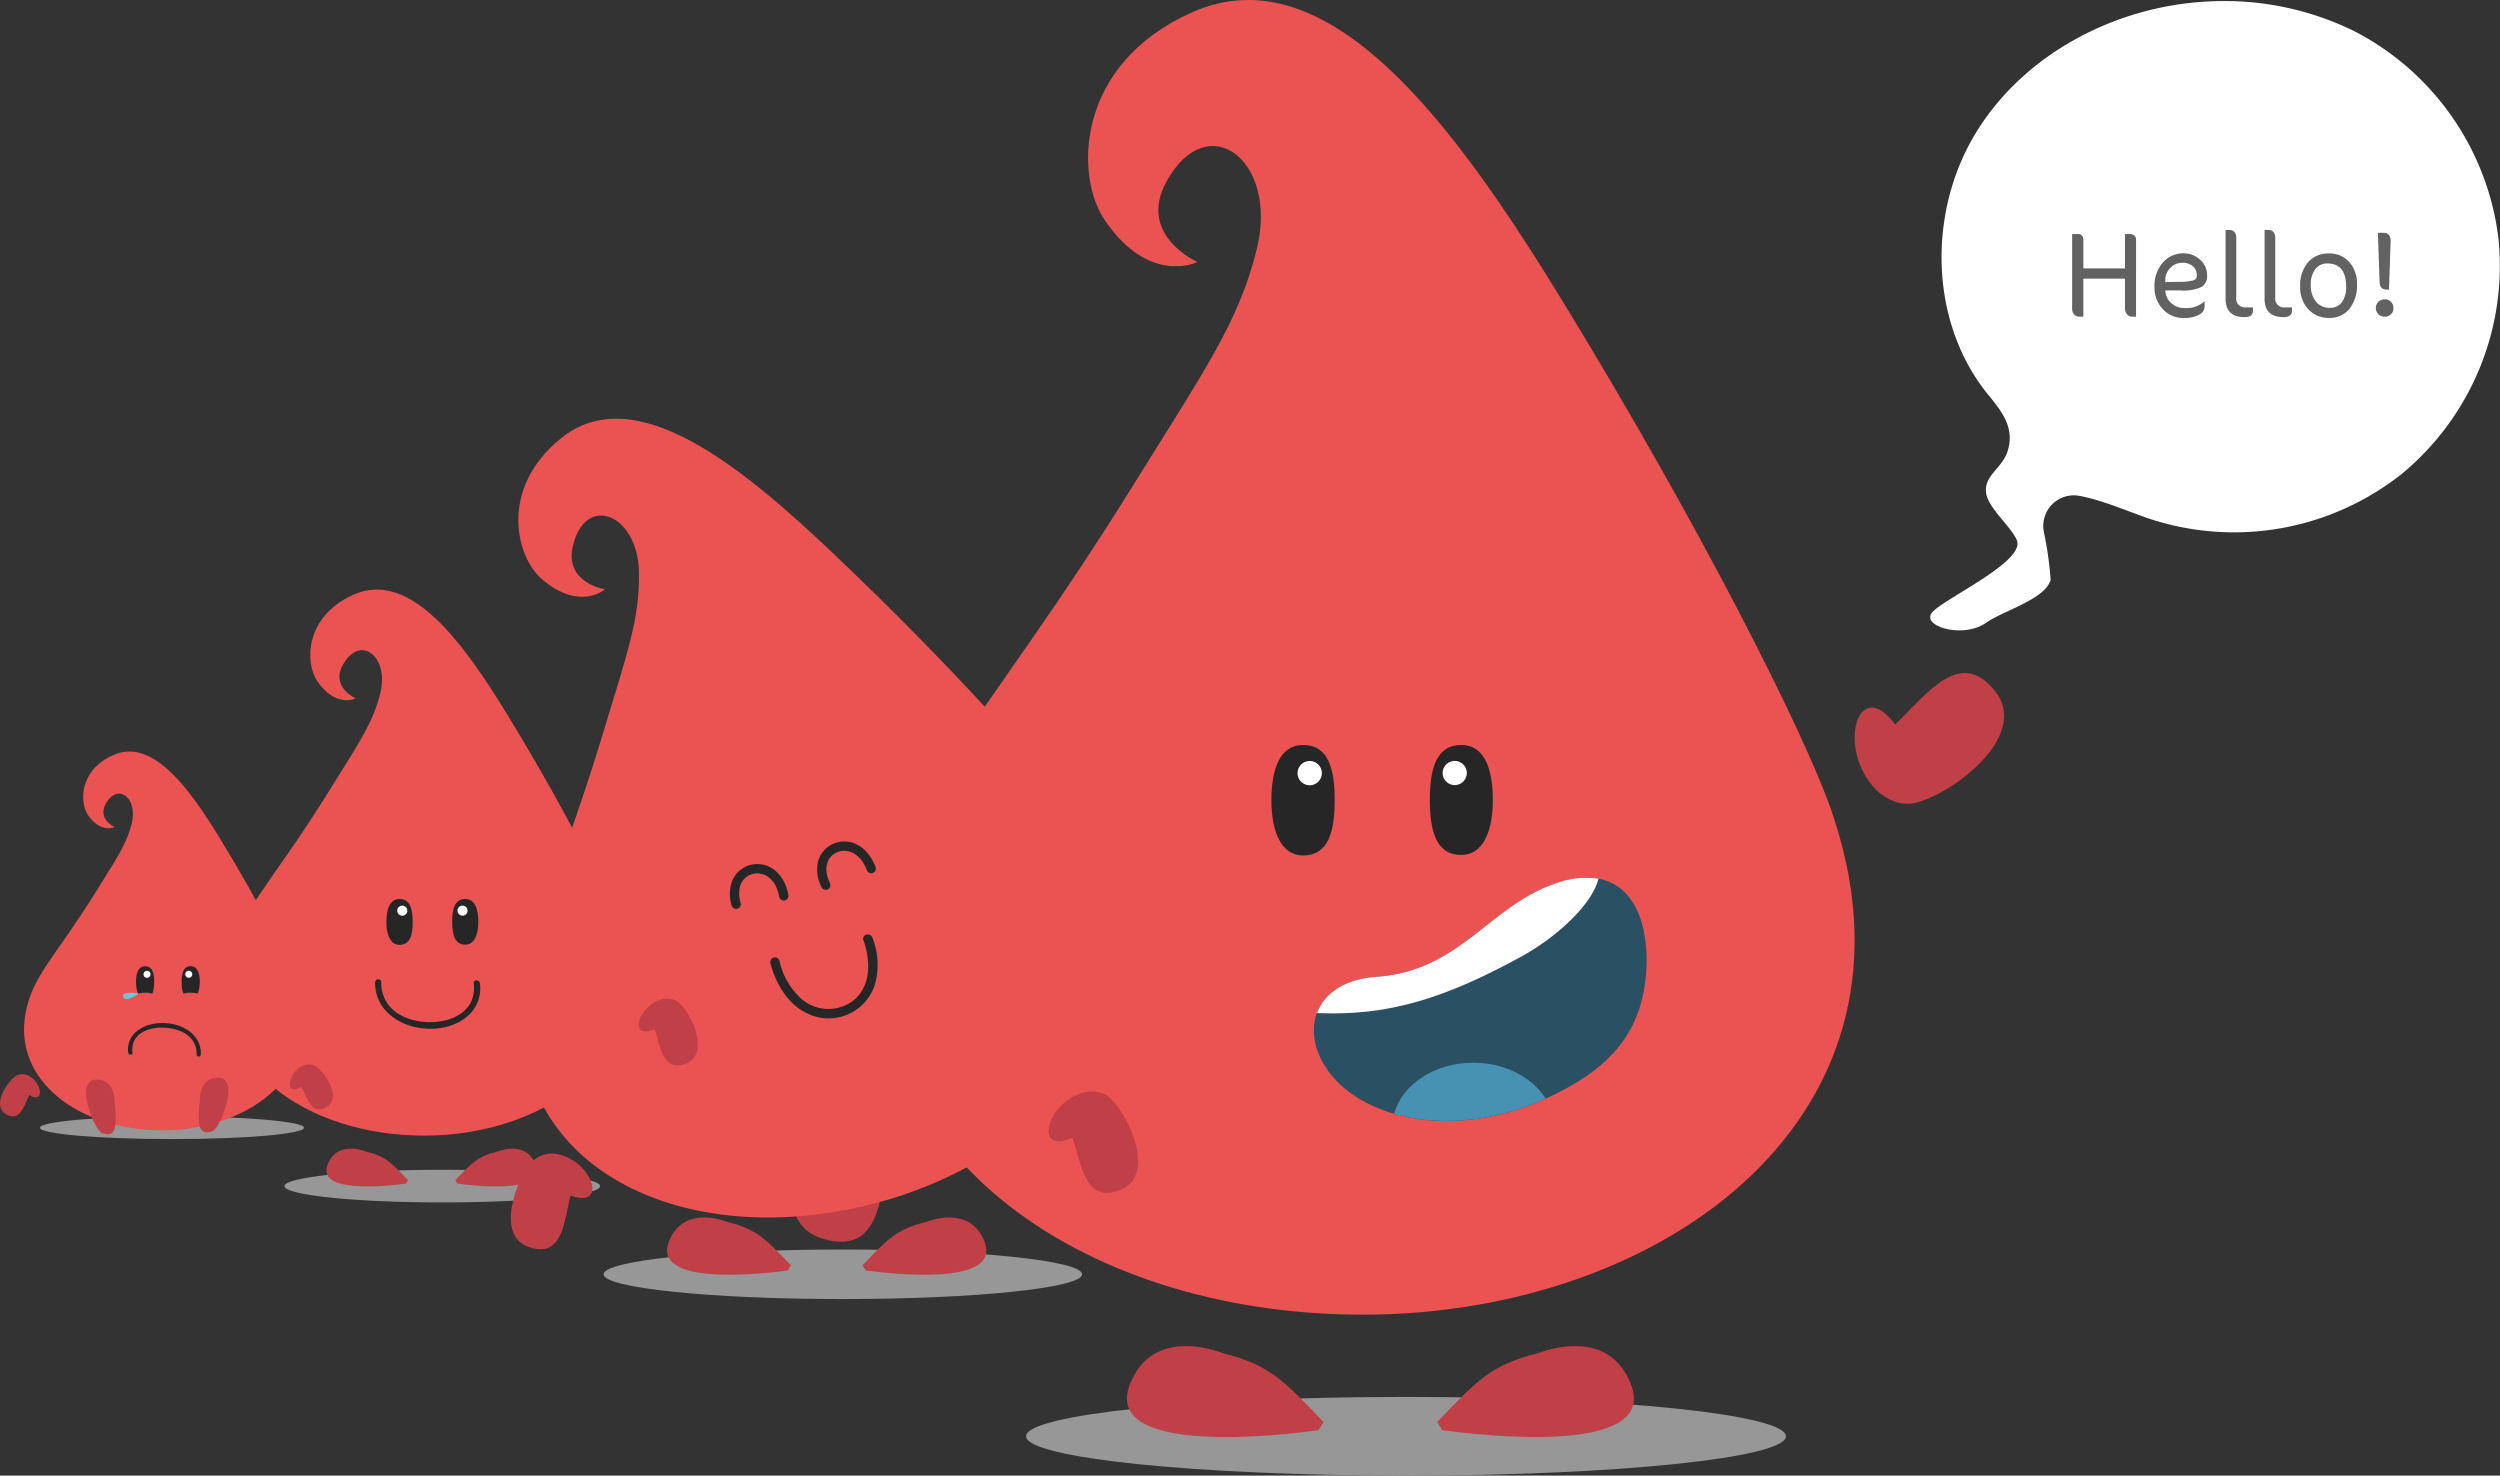 <svg xmlns="http://www.w3.org/2000/svg" width="428.569" height="252.961" viewBox="0 0 428.569 252.961">
  <rect x="0" y="0" width="428.569" height="252.961" fill="#333333" stroke="none"/>
  <g id="Group_727" data-name="Group 727" transform="translate(-722.999 -188)">
    <path id="Path_37" data-name="Path 37" d="M225.834,136.858c0,3.725-29.161,6.745-65.133,6.745s-65.131-3.02-65.131-6.745,29.161-6.745,65.131-6.745,65.133,3.02,65.133,6.745" transform="translate(803.325 297.357)" fill="#989797"/>
    <path id="Path_38" data-name="Path 38" d="M136.146,44.913s-10.4-4.6-5.279-13.831c7.106-12.817,19.172-3.512,15.478,11.542-3.061,12.475-8.772,20.562-21.392,40.859-24.569,39.517-37.4,49.575-41.7,71.56-7.953,40.647,31.708,70.419,81.489,70.328,51.576-.092,98.648-34.435,79.849-87.077-4.807-13.463-22.395-48.359-45.863-86.7-18.129-29.615-39.994-60-63.565-49.459-19.912,8.91-20.118,28.047-14.832,35.711,7.71,11.179,15.812,7.066,15.812,7.066" transform="translate(792.119 188)" fill="#eb5353"/>
    <path id="Path_39" data-name="Path 39" d="M143.979,78.814c0,5.2-1.6,9.425-5.4,9.425-4.4,0-5.4-4.22-5.4-9.425s1-9.425,5.4-9.425c4,0,5.4,4.22,5.4,9.425" transform="translate(834.936 246.32)" fill="#262626"/>
    <path id="Path_40" data-name="Path 40" d="M138.513,72.944a2.071,2.071,0,1,1-2.071-2.069,2.07,2.07,0,0,1,2.071,2.069" transform="translate(835.937 247.569)" fill="#fff"/>
    <path id="Path_41" data-name="Path 41" d="M118.422,78.858c0,5.229,1.6,9.469,5.424,9.469,4.423,0,5.424-4.24,5.424-9.469s-1-9.469-5.424-9.469c-4.021,0-5.424,4.24-5.424,9.469" transform="translate(822.531 246.32)" fill="#262626"/>
    <path id="Path_42" data-name="Path 42" d="M120.859,72.962a2.079,2.079,0,1,0,2.08-2.08,2.08,2.08,0,0,0-2.08,2.08" transform="translate(824.58 247.575)" fill="#fff"/>
    <path id="Path_43" data-name="Path 43" d="M133.188,98.74c14.418-1.031,19.384-12.407,31.016-16.128,11.1-3.552,15.508,4.342,15.2,14.267-.311,8.683-3.882,15.039-11.786,19.85-18.346,11.166-36.441,6.979-42.8-1.861-4.947-6.878-2.481-15.353,8.374-16.128" transform="translate(825.852 256.706)" fill="#2a5063"/>
    <path id="Path_44" data-name="Path 44" d="M155.835,105.14c-2.273-3.644-6.972-6.155-12.416-6.155-6.664,0-12.226,3.755-13.568,8.759,7.136,2.076,16.362,1.734,25.984-2.6" transform="translate(832.137 271.195)" fill="#4791b2"/>
    <path id="Path_45" data-name="Path 45" d="M163.953,82.611c-11.63,3.721-16.6,15.1-31.016,16.128-5.678.4-9.039,2.925-10.266,6.213,12.666.583,22.5-2.845,34.923-9.626,6.49-3.541,12.335-9.215,13.32-13.4a14.3,14.3,0,0,0-6.961.686" transform="translate(826.103 256.708)" fill="#fff"/>
    <path id="Path_46" data-name="Path 46" d="M137.787,139.808c-5.31.727-38.529,4.888-31.967-8.672,3.62-7.877,12.318-5.794,15.593-4.531,8.021,1.98,10.391,4.638,17.28,11.809" transform="translate(811.222 293.377)" fill="#c14048"/>
    <path id="Path_47" data-name="Path 47" d="M133.859,138.4c6.893-7.167,9.265-9.821,17.288-11.8,3.276-1.259,11.976-3.337,15.589,4.544,6.552,13.566-26.663,9.381-31.973,8.648" transform="translate(835.506 293.379)" fill="#c14048"/>
    <path id="Path_48" data-name="Path 48" d="M86.391,100.52c10.3,1.73,15.234,15.16,4.211,11.753-1.476,7.782-1.161,19.255-12.125,15.447-8.676-3.322-4.073-19.277.609-24.865,2.689-3.206,7.3-2.336,7.3-2.336" transform="translate(784.853 272.394)" fill="#c14048"/>
    <path id="Path_49" data-name="Path 49" d="M176.41,82.68c-6.823-6.959-3.177-19.807,3.274-11.185,5.385-5.063,11.448-13.9,17.634-5,4.725,7.272-7.509,16.789-14.111,18.436-3.79.944-6.8-2.247-6.8-2.247" transform="translate(868.19 240.69)" fill="#c14048"/>
    <path id="Path_50" data-name="Path 50" d="M80.6,111.757c0,1.548-12.112,2.8-27.051,2.8s-27.053-1.253-27.053-2.8,12.112-2.8,27.053-2.8,27.051,1.253,27.051,2.8" transform="translate(745.27 279.575)" fill="#989797"/>
    <g id="Group_668" data-name="Group 668">
      <path id="Path_79" data-name="Path 79" d="M103.429,101.9c-6.287,1.921-8.273,10.712-1.667,7.684,1.557,4.737,2.3,11.928,8.834,8.652,5.144-2.783.966-12.37-2.415-15.475-1.94-1.782-4.752-.861-4.752-.861" transform="translate(805.085 273.447)" fill="#c14048"/>
      <g id="Group_667" data-name="Group 667">
        <path id="Path_75" data-name="Path 75" d="M138.251,120.63c0,2.347-18.364,4.248-41.017,4.248s-41.017-1.9-41.017-4.248,18.364-4.248,41.017-4.248,41.017,1.9,41.017,4.248" transform="translate(770.249 285.817)" fill="#989797"/>
        <path id="Path_76" data-name="Path 76" d="M63.119,68.247s-7.075-1.1-5.464-7.553c2.232-8.954,11.089-5.262,11.3,4.5.171,8.087-1.984,13.938-6.351,28.342-8.5,28.042-14.667,36.25-13.7,50.324,1.787,26.021,30.765,37.667,61.032,29.5,31.358-8.463,54.394-37.025,34.378-65.983-5.118-7.406-21.5-25.765-42.029-45.261C86.423,47.05,68.171,32.129,55.551,42.386c-10.66,8.665-7.666,20.339-3.2,24.14,6.513,5.544,10.77,1.721,10.77,1.721" transform="translate(763.577 220.779)" fill="#eb5353"/>
        <path id="Path_77" data-name="Path 77" d="M82.8,122.487c-3.344.458-24.263,3.079-20.131-5.461,2.279-4.962,7.758-3.65,9.819-2.855,5.052,1.248,6.545,2.921,10.883,7.437" transform="translate(775.223 283.31)" fill="#c14048"/>
        <path id="Path_78" data-name="Path 78" d="M80.33,121.6c4.34-4.513,5.834-6.186,10.886-7.428,2.063-.793,7.542-2.1,9.817,2.86,4.126,8.543-16.791,5.908-20.135,5.448" transform="translate(790.516 283.312)" fill="#c14048"/>
        <path id="Path_80" data-name="Path 80" d="M55.755,107.577c5.98,1.377,8.405,9.431,2.058,7.045-1.139,4.513-1.36,11.256-7.658,8.636C45.18,121,48.443,111.8,51.388,108.69a4.845,4.845,0,0,1,4.367-1.114" transform="translate(762.992 278.311)" fill="#c14048"/>
        <path id="Path_81" data-name="Path 81" d="M71.775,91.984c1.163,4.487,4.2,8.843,9.127,9.4a8.334,8.334,0,0,0,8.75-5.659,12.5,12.5,0,0,0-.4-8.14c-.342-.966-1.89-.55-1.544.425,1.248,3.515,1.39,7.986-1.875,10.478a7.073,7.073,0,0,1-8.8-.449,12.358,12.358,0,0,1-3.716-6.479.8.8,0,0,0-1.544.425" transform="translate(783.301 261.151)" fill="#262626"/>
        <path id="Path_82" data-name="Path 82" d="M78,85.724c-.433-2.359-1.945-4.73-4.467-5.17a4.66,4.66,0,0,0-5.1,2.669,6.5,6.5,0,0,0-.153,4.351.8.8,0,0,0,1.544-.425,5.672,5.672,0,0,1-.25-1.686c0-.109,0-.217.009-.326,0-.048.044-.392.022-.252a4.762,4.762,0,0,1,.169-.716c.017-.052.138-.359.07-.2.035-.083.075-.166.116-.245.052-.1.109-.2.167-.289.029-.048.212-.3.1-.156a3.705,3.705,0,0,1,.434-.464c.061-.055.125-.11.191-.162-.145.114.142-.092.193-.123.07-.042.142-.083.214-.121.046-.024.333-.153.142-.075a3.862,3.862,0,0,1,.585-.186c.1-.024.2-.042.3-.059-.18.029.02,0,.094-.006a5.162,5.162,0,0,1,.653.009c.191.011-.1-.029.131.02.1.022.208.042.311.07.083.022.166.048.247.075.061.02.123.042.184.066.158.061-.118-.061.05.024a4.962,4.962,0,0,1,.528.3c.035.022.3.217.175.12.092.075.182.153.269.236a4.008,4.008,0,0,1,.937,1.281,7.065,7.065,0,0,1,.587,1.87.806.806,0,0,0,.985.56.819.819,0,0,0,.56-.985" transform="translate(780.14 255.644)" fill="#262626"/>
        <path id="Path_83" data-name="Path 83" d="M86.151,82.8c-.876-2.323-2.74-4.432-5.4-4.424a4.663,4.663,0,0,0-4.52,3.585,6.606,6.606,0,0,0,.674,4.32.808.808,0,0,0,1.1.287.819.819,0,0,0,.287-1.1,6.319,6.319,0,0,1-.526-1.592c-.013-.068-.026-.136-.035-.2.006.035.015.134,0-.028-.011-.129-.02-.26-.024-.39,0-.1,0-.2,0-.3,0-.061.007-.121.013-.184,0-.024.028-.243.013-.144-.009.063.033-.179.048-.239q.039-.168.088-.331c.031-.1.064-.19.1-.283.05-.121-.085.167.013-.02.029-.057.055-.116.087-.173a3.782,3.782,0,0,1,.309-.484c-.114.151.063-.068.1-.1.077-.085.156-.166.241-.243.033-.031.228-.193.156-.136s.131-.092.169-.118a4.163,4.163,0,0,1,.541-.294c-.188.086.112-.039.155-.053.079-.026.158-.05.239-.07.1-.026.2-.048.3-.068l.123-.02c-.2.031-.009,0,.037,0a5.083,5.083,0,0,1,.6,0c.053,0,.34.046.142.013q.179.028.353.072a2.8,2.8,0,0,1,1.073.466,2.561,2.561,0,0,0,.23.153c.1.079.2.164.291.248a5.24,5.24,0,0,1,.606.657c-.059-.077.026.039.031.044.059.085.118.169.173.256.092.142.179.285.26.434a7.011,7.011,0,0,1,.414.9.821.821,0,0,0,.985.559.807.807,0,0,0,.56-.985" transform="translate(786.96 253.871)" fill="#262626"/>
      </g>
    </g>
    <path id="Path_51" data-name="Path 51" d="M43.35,73.569s-4.318-1.91-2.192-5.744c2.95-5.325,7.962-1.459,6.429,4.793-1.272,5.181-3.644,8.54-8.886,16.971C28.5,106,23.169,110.179,21.382,119.31c-3.3,16.881,13.17,29.247,33.846,29.21,21.421-.039,40.973-14.3,33.165-36.167-2-5.591-9.3-20.085-19.049-36.009-7.529-12.3-16.612-24.922-26.4-20.542-8.269,3.7-8.356,11.648-6.16,14.831,3.2,4.644,6.567,2.936,6.567,2.936" transform="translate(740.616 234.155)" fill="#eb5353"/>
    <path id="Path_52" data-name="Path 52" d="M46.6,87.65c0,2.163-.663,3.915-2.242,3.915-1.829,0-2.244-1.752-2.244-3.915s.414-3.915,2.244-3.915c1.662,0,2.242,1.752,2.242,3.915" transform="translate(758.399 258.377)" fill="#262626"/>
    <path id="Path_53" data-name="Path 53" d="M44.333,85.212a.86.86,0,1,1-.86-.86.859.859,0,0,1,.86.86" transform="translate(758.816 258.896)" fill="#fff"/>
    <path id="Path_54" data-name="Path 54" d="M35.989,87.668c0,2.172.666,3.933,2.253,3.933,1.837,0,2.253-1.761,2.253-3.933s-.416-3.933-2.253-3.933c-1.671,0-2.253,1.761-2.253,3.933" transform="translate(753.248 258.377)" fill="#262626"/>
    <path id="Path_55" data-name="Path 55" d="M37,85.218a.863.863,0,1,0,.863-.863.863.863,0,0,0-.863.863" transform="translate(754.099 258.898)" fill="#fff"/>
    <path id="Path_56" data-name="Path 56" d="M44.032,112.982c-2.2.3-16,2.03-13.277-3.6,1.5-3.272,5.117-2.407,6.477-1.883,3.331.823,4.316,1.927,7.176,4.9" transform="translate(748.551 277.921)" fill="#c14048"/>
    <path id="Path_57" data-name="Path 57" d="M42.4,112.4c2.862-2.976,3.848-4.078,7.18-4.9,1.362-.523,4.975-1.386,6.475,1.886,2.722,5.634-11.074,3.9-13.279,3.593" transform="translate(758.636 277.923)" fill="#c14048"/>
    <path id="Path_58" data-name="Path 58" d="M63.3,93.17c-4.147,1.268-5.455,7.064-1.1,5.067,1.027,3.125,1.517,7.868,5.827,5.707,3.394-1.835.637-8.157-1.592-10.205A3.425,3.425,0,0,0,63.3,93.17" transform="translate(773.012 266.175)" fill="#c14048"/>
    <path id="Path_59" data-name="Path 59" d="M22.059,96.4c3.944.909,5.544,6.221,1.356,4.645-.751,2.978-.9,7.426-5.05,5.7-3.28-1.485-1.128-7.553.814-9.607a3.2,3.2,0,0,1,2.88-.734" transform="translate(737.01 268.949)" fill="#c14048"/>
    <path id="Path_60" data-name="Path 60" d="M34.937,91.72c-.088,7.813,11.179,10.38,16.189,5.5A6.235,6.235,0,0,0,52.9,91.908c-.083-.666-1.139-.675-1.056,0,.88,7.2-9.583,8.286-13.793,4.579a6.1,6.1,0,0,1-2.056-4.767.529.529,0,0,0-1.056,0" transform="translate(752.364 264.66)" fill="#262626"/>
    <path id="Path_61" data-name="Path 61" d="M48.992,105.928c0,1.073-10.134,1.944-22.636,1.944S3.72,107,3.72,105.928s10.136-1.944,22.636-1.944,22.636.871,22.636,1.944" transform="translate(726.126 275.396)" fill="#989797"/>
    <path id="Path_62" data-name="Path 62" d="M17.771,82.942s-3-1.325-1.52-3.985c2.047-3.694,5.523-1.012,4.459,3.326-.882,3.593-2.529,5.924-6.164,11.772C7.467,105.442,3.771,108.34,2.532,114.675c-2.293,11.711,9.136,20.291,23.479,20.266,14.862-.028,28.426-9.924,23.01-25.091-1.386-3.88-6.453-13.934-13.216-24.983C30.581,76.335,24.281,67.578,17.49,70.616c-5.739,2.567-5.8,8.082-4.275,10.29,2.223,3.221,4.557,2.036,4.557,2.036" transform="translate(724.881 246.834)" fill="#eb5353"/>
    <path id="Path_63" data-name="Path 63" d="M20.029,92.711c0,1.5-.46,2.717-1.557,2.717-1.268,0-1.555-1.217-1.555-2.717s.287-2.717,1.555-2.717c1.152,0,1.557,1.217,1.557,2.717" transform="translate(737.218 263.638)" fill="#262626"/>
    <path id="Path_64" data-name="Path 64" d="M18.453,91.018a.6.6,0,1,1-.6-.6.6.6,0,0,1,.6.6" transform="translate(737.507 263.998)" fill="#fff"/>
    <path id="Path_65" data-name="Path 65" d="M12.664,92.723c0,1.507.462,2.728,1.563,2.728,1.275,0,1.563-1.22,1.563-2.728S15.5,90,14.227,90c-1.158,0-1.563,1.22-1.563,2.728" transform="translate(733.644 263.639)" fill="#262626"/>
    <path id="Path_66" data-name="Path 66" d="M13.367,91.024a.6.6,0,1,0,.6-.6.6.6,0,0,0-.6.6" transform="translate(734.235 263.999)" fill="#fff"/>
    <path id="Path_67" data-name="Path 67" d="M10.624,109.656c-1.325-.793-4.84-9.5-.519-9.088,2.492.184,2.8,2.742,2.794,3.755.272,2.365.622,5.626-1.2,5.626a2.922,2.922,0,0,1-1.077-.293" transform="translate(729.738 272.513)" fill="#c14048"/>
    <path id="Path_68" data-name="Path 68" d="M21,109.476c1.325-.793,4.84-9.5.519-9.088-2.492.184-2.8,2.742-2.794,3.755-.272,2.365-.622,5.626,1.2,5.626A2.921,2.921,0,0,0,21,109.476" transform="translate(738.55 272.362)" fill="#c14048"/>
    <path id="Path_69" data-name="Path 69" d="M29.16,99.388c-2.706,1.316-2.976,5.431-.206,3.591,1.042,2.032,1.888,5.229,4.609,3.283,2.128-1.625-.444-5.661-2.194-6.823a2.374,2.374,0,0,0-2.209-.052" transform="translate(745.692 271.316)" fill="#c14048"/>
    <path id="Path_70" data-name="Path 70" d="M4.784,100.272c2.544,1.189,2.858,5.025.245,3.35-.94,1.91-1.686,4.907-4.253,3.131-2.008-1.485.331-5.29,1.947-6.4a2.22,2.22,0,0,1,2.061-.079" transform="translate(723 272.087)" fill="#c14048"/>
    <path id="Path_71" data-name="Path 71" d="M24.408,100.663c.145-5.365-7.826-6.889-11.214-3.773a4.022,4.022,0,0,0-1.242,3.471c.052.462.786.467.733,0-.556-4.91,6.882-5.221,9.62-2.851a3.921,3.921,0,0,1,1.371,3.153.366.366,0,0,0,.733,0" transform="translate(733.021 268.088)" fill="#262626"/>
    <path id="Path_72" data-name="Path 72" d="M17.336,93.965c0-.832-1.174-1.507-2.625-1.507s-2.625.675-2.625,1.507,1.174,1.507,2.625,1.507,2.625-.675,2.625-1.507" transform="translate(733.159 265.709)" fill="#eb5353"/>
    <path id="Path_73" data-name="Path 73" d="M21.585,93.965c0-.832-1.174-1.507-2.625-1.507s-2.625.675-2.625,1.507,1.174,1.507,2.625,1.507,2.625-.675,2.625-1.507" transform="translate(736.73 265.709)" fill="#eb5353"/>
    <path id="Path_74" data-name="Path 74" d="M14.063,92.6c-.53-.179-3.193-.337-2.516.672.44.8,1.962-.285,2.457-.5" transform="translate(732.613 265.714)" fill="#6fc6d5"/>
    <path id="Path_84" data-name="Path 84" d="M199.257,91.034a5.239,5.239,0,0,1,6.009-6.136c4.233.773,8.475,2.753,12.628,4.113a46.288,46.288,0,0,0,42.747-7.872A46.287,46.287,0,0,0,277.218,40.96a46.292,46.292,0,0,0-24.76-35.724A50.473,50.473,0,0,0,227.565.162c-15.948.733-31.765,8.994-40.03,22.654s-7.87,32.53,2.271,44.862c2.527,3.074,4.423,5.726,3.263,9.534-.926,3.039-4.216,4.231-3.681,7.362.418,2.446,4.263,5.652,5.242,7.931,1.551,3.611-12.234,9.9-14.444,12.315s5.253,4.656,9.2,1.84c2.882-2.056,10.13-3.992,11.043-7.362a60.568,60.568,0,0,0-1.174-8.264" transform="translate(874.104 188.088)" fill="#fff"/>
    <path id="Path_85" data-name="Path 85" d="M203.962,35.971h-.633a1.156,1.156,0,0,1-.847-.352,1.358,1.358,0,0,1-.421-1.033V29.448h-7.134v6.523h-.7a1.282,1.282,0,0,1-.821-.328,1.434,1.434,0,0,1-.4-1.056V21.8h1.033a.822.822,0,0,1,.609.234.98.98,0,0,1,.283.729v4.927h7.134V21.8h.915a1.1,1.1,0,0,1,.681.258.924.924,0,0,1,.305.7Z" transform="translate(885.214 206.32)" fill="#636262"/>
    <path id="Path_86" data-name="Path 86" d="M205.161,29.953h-2.628a3.081,3.081,0,0,0,1.009,2.183,3.387,3.387,0,0,0,2.393.845,4.55,4.55,0,0,0,3.239-1.1h.094v.8a1.6,1.6,0,0,1-.893,1.408,5.1,5.1,0,0,1-2.7.587,4.67,4.67,0,0,1-3.591-1.526,5.346,5.346,0,0,1-1.408-3.8,5.97,5.97,0,0,1,1.432-4.176,4.555,4.555,0,0,1,3.543-1.572,4.027,4.027,0,0,1,2.792,1.056,3.42,3.42,0,0,1,1.244,2.65,2.2,2.2,0,0,1-.893,2.019,7.294,7.294,0,0,1-3.635.633m-2.628-1.877-.024.445,2.417-.046a9.12,9.12,0,0,0,2.464-.258.8.8,0,0,0,.539-.821,2.07,2.07,0,0,0-.611-1.526,2.5,2.5,0,0,0-1.852-.657,2.756,2.756,0,0,0-2.113.915,2.8,2.8,0,0,0-.821,1.947" transform="translate(891.666 207.83)" fill="#636262"/>
    <path id="Path_87" data-name="Path 87" d="M211.989,34.7v.611q0,1.055-1.456,1.055-3.238,0-3.237-3.167V21.414h.563c.843,0,1.268.469,1.268,1.408V32.983a1.5,1.5,0,0,0,1.688,1.713Z" transform="translate(897.228 205.998)" fill="#636262"/>
    <path id="Path_88" data-name="Path 88" d="M215.622,34.7v.611q0,1.055-1.456,1.055-3.238,0-3.237-3.167V21.414h.563c.843,0,1.268.469,1.268,1.408V32.983a1.5,1.5,0,0,0,1.688,1.713Z" transform="translate(900.281 205.998)" fill="#636262"/>
    <path id="Path_89" data-name="Path 89" d="M215.582,25.133a4.559,4.559,0,0,1,3.615-1.526,4.477,4.477,0,0,1,3.449,1.456,5.515,5.515,0,0,1,1.336,3.847,6.44,6.44,0,0,1-1.314,4.226,4.359,4.359,0,0,1-3.471,1.524,4.691,4.691,0,0,1-3.545-1.478,5.433,5.433,0,0,1-1.408-3.872,6.113,6.113,0,0,1,1.338-4.176m3.779,7.791a2.4,2.4,0,0,0,2.065-1.009,4.218,4.218,0,0,0,.7-2.582q0-4.011-3.217-4.012a2.511,2.511,0,0,0-2.063.963,4.159,4.159,0,0,0-.777,2.65,4.339,4.339,0,0,0,.869,2.91,2.933,2.933,0,0,0,2.418,1.08" transform="translate(903.067 207.841)" fill="#636262"/>
    <path id="Path_90" data-name="Path 90" d="M221.739,33.509a1.516,1.516,0,0,1,1.08-.423,1.426,1.426,0,0,1,1.055.423,1.453,1.453,0,0,1,.423,1.079,1.333,1.333,0,0,1-.423,1.056,1.426,1.426,0,0,1-1.055.423,1.516,1.516,0,0,1-1.08-.423,1.4,1.4,0,0,1-.444-1.056,1.473,1.473,0,0,1,.444-1.079m1.807-2.089h-.421q-1.176,0-1.2-1.408l-.28-8.33h.915q1.267,0,1.268,1.406Z" transform="translate(908.994 206.223)" fill="#636262"/>
    <g id="Group_726" data-name="Group 726">
      <rect id="Rectangle_18" data-name="Rectangle 18" width="428.568" height="252.961" transform="translate(723 188)" fill="none"/>
    </g>
  </g>
</svg>
